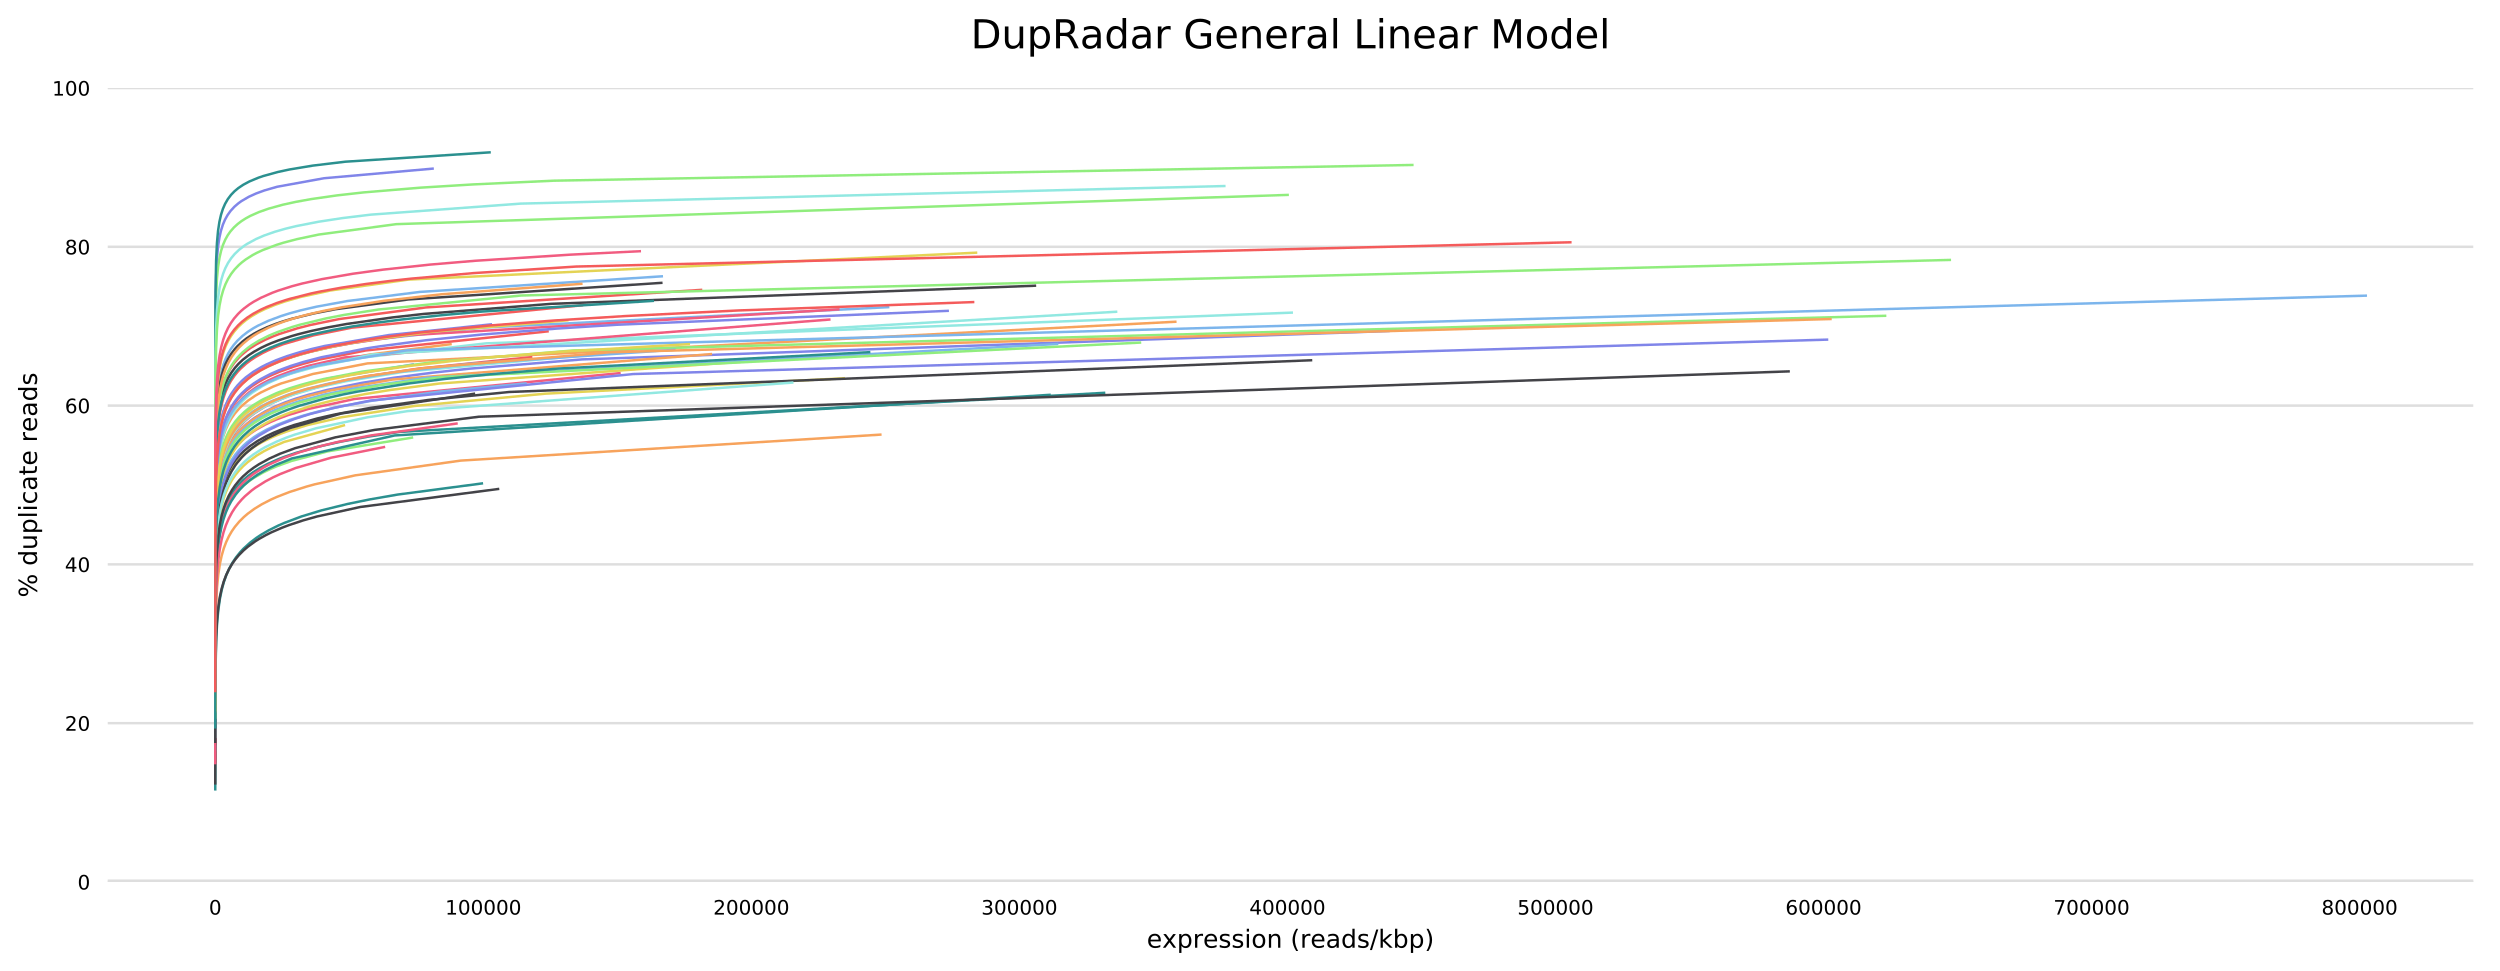 <?xml version="1.0" encoding="utf-8" standalone="no"?>
<!DOCTYPE svg PUBLIC "-//W3C//DTD SVG 1.1//EN"
  "http://www.w3.org/Graphics/SVG/1.1/DTD/svg11.dtd">
<!-- Created with matplotlib (https://matplotlib.org/) -->
<svg height="388.845pt" version="1.1" viewBox="0 0 1001.258 388.845" width="1001.258pt" xmlns="http://www.w3.org/2000/svg" xmlns:xlink="http://www.w3.org/1999/xlink">
 <defs>
  <style type="text/css">
*{stroke-linecap:butt;stroke-linejoin:round;}
  </style>
 </defs>
 <g id="figure_1">
  <g id="patch_1">
   <path d="M 0 388.845 
L 1001.258 388.845 
L 1001.258 0 
L 0 0 
z
" style="fill:#ffffff;"/>
  </g>
  <g id="axes_1">
   <g id="patch_2">
    <path d="M 43.148 353.224 
L 990.558 353.224 
L 990.558 35.256 
L 43.148 35.256 
z
" style="fill:#ffffff;"/>
   </g>
   <g id="matplotlib.axis_1">
    <g id="xtick_1">
     <g id="text_1">
      <!-- 0 -->
      <defs>
       <path d="M 31.781 66.406 
Q 24.172 66.406 20.328 58.906 
Q 16.5 51.422 16.5 36.375 
Q 16.5 21.391 20.328 13.891 
Q 24.172 6.391 31.781 6.391 
Q 39.453 6.391 43.281 13.891 
Q 47.125 21.391 47.125 36.375 
Q 47.125 51.422 43.281 58.906 
Q 39.453 66.406 31.781 66.406 
z
M 31.781 74.219 
Q 44.047 74.219 50.516 64.516 
Q 56.984 54.828 56.984 36.375 
Q 56.984 17.969 50.516 8.266 
Q 44.047 -1.422 31.781 -1.422 
Q 19.531 -1.422 13.062 8.266 
Q 6.594 17.969 6.594 36.375 
Q 6.594 54.828 13.062 64.516 
Q 19.531 74.219 31.781 74.219 
z
" id="DejaVuSans-48"/>
      </defs>
      <g transform="translate(83.667 366.303)scale(0.08 -0.08)">
       <use xlink:href="#DejaVuSans-48"/>
      </g>
     </g>
    </g>
    <g id="xtick_2">
     <g id="text_2">
      <!-- 100000 -->
      <defs>
       <path d="M 12.406 8.297 
L 28.516 8.297 
L 28.516 63.922 
L 10.984 60.406 
L 10.984 69.391 
L 28.422 72.906 
L 38.281 72.906 
L 38.281 8.297 
L 54.391 8.297 
L 54.391 0 
L 12.406 0 
z
" id="DejaVuSans-49"/>
      </defs>
      <g transform="translate(178.295 366.303)scale(0.08 -0.08)">
       <use xlink:href="#DejaVuSans-49"/>
       <use x="63.623" xlink:href="#DejaVuSans-48"/>
       <use x="127.246" xlink:href="#DejaVuSans-48"/>
       <use x="190.869" xlink:href="#DejaVuSans-48"/>
       <use x="254.492" xlink:href="#DejaVuSans-48"/>
       <use x="318.115" xlink:href="#DejaVuSans-48"/>
      </g>
     </g>
    </g>
    <g id="xtick_3">
     <g id="text_3">
      <!-- 200000 -->
      <defs>
       <path d="M 19.188 8.297 
L 53.609 8.297 
L 53.609 0 
L 7.328 0 
L 7.328 8.297 
Q 12.938 14.109 22.625 23.891 
Q 32.328 33.688 34.812 36.531 
Q 39.547 41.844 41.422 45.531 
Q 43.312 49.219 43.312 52.781 
Q 43.312 58.594 39.234 62.25 
Q 35.156 65.922 28.609 65.922 
Q 23.969 65.922 18.812 64.312 
Q 13.672 62.703 7.812 59.422 
L 7.812 69.391 
Q 13.766 71.781 18.938 73 
Q 24.125 74.219 28.422 74.219 
Q 39.75 74.219 46.484 68.547 
Q 53.219 62.891 53.219 53.422 
Q 53.219 48.922 51.531 44.891 
Q 49.859 40.875 45.406 35.406 
Q 44.188 33.984 37.641 27.219 
Q 31.109 20.453 19.188 8.297 
z
" id="DejaVuSans-50"/>
      </defs>
      <g transform="translate(285.648 366.303)scale(0.08 -0.08)">
       <use xlink:href="#DejaVuSans-50"/>
       <use x="63.623" xlink:href="#DejaVuSans-48"/>
       <use x="127.246" xlink:href="#DejaVuSans-48"/>
       <use x="190.869" xlink:href="#DejaVuSans-48"/>
       <use x="254.492" xlink:href="#DejaVuSans-48"/>
       <use x="318.115" xlink:href="#DejaVuSans-48"/>
      </g>
     </g>
    </g>
    <g id="xtick_4">
     <g id="text_4">
      <!-- 300000 -->
      <defs>
       <path d="M 40.578 39.312 
Q 47.656 37.797 51.625 33 
Q 55.609 28.219 55.609 21.188 
Q 55.609 10.406 48.188 4.484 
Q 40.766 -1.422 27.094 -1.422 
Q 22.516 -1.422 17.656 -0.516 
Q 12.797 0.391 7.625 2.203 
L 7.625 11.719 
Q 11.719 9.328 16.594 8.109 
Q 21.484 6.891 26.812 6.891 
Q 36.078 6.891 40.938 10.547 
Q 45.797 14.203 45.797 21.188 
Q 45.797 27.641 41.281 31.266 
Q 36.766 34.906 28.719 34.906 
L 20.219 34.906 
L 20.219 43.016 
L 29.109 43.016 
Q 36.375 43.016 40.234 45.922 
Q 44.094 48.828 44.094 54.297 
Q 44.094 59.906 40.109 62.906 
Q 36.141 65.922 28.719 65.922 
Q 24.656 65.922 20.016 65.031 
Q 15.375 64.156 9.812 62.312 
L 9.812 71.094 
Q 15.438 72.656 20.344 73.438 
Q 25.25 74.219 29.594 74.219 
Q 40.828 74.219 47.359 69.109 
Q 53.906 64.016 53.906 55.328 
Q 53.906 49.266 50.438 45.094 
Q 46.969 40.922 40.578 39.312 
z
" id="DejaVuSans-51"/>
      </defs>
      <g transform="translate(393 366.303)scale(0.08 -0.08)">
       <use xlink:href="#DejaVuSans-51"/>
       <use x="63.623" xlink:href="#DejaVuSans-48"/>
       <use x="127.246" xlink:href="#DejaVuSans-48"/>
       <use x="190.869" xlink:href="#DejaVuSans-48"/>
       <use x="254.492" xlink:href="#DejaVuSans-48"/>
       <use x="318.115" xlink:href="#DejaVuSans-48"/>
      </g>
     </g>
    </g>
    <g id="xtick_5">
     <g id="text_5">
      <!-- 400000 -->
      <defs>
       <path d="M 37.797 64.312 
L 12.891 25.391 
L 37.797 25.391 
z
M 35.203 72.906 
L 47.609 72.906 
L 47.609 25.391 
L 58.016 25.391 
L 58.016 17.188 
L 47.609 17.188 
L 47.609 0 
L 37.797 0 
L 37.797 17.188 
L 4.891 17.188 
L 4.891 26.703 
z
" id="DejaVuSans-52"/>
      </defs>
      <g transform="translate(500.353 366.303)scale(0.08 -0.08)">
       <use xlink:href="#DejaVuSans-52"/>
       <use x="63.623" xlink:href="#DejaVuSans-48"/>
       <use x="127.246" xlink:href="#DejaVuSans-48"/>
       <use x="190.869" xlink:href="#DejaVuSans-48"/>
       <use x="254.492" xlink:href="#DejaVuSans-48"/>
       <use x="318.115" xlink:href="#DejaVuSans-48"/>
      </g>
     </g>
    </g>
    <g id="xtick_6">
     <g id="text_6">
      <!-- 500000 -->
      <defs>
       <path d="M 10.797 72.906 
L 49.516 72.906 
L 49.516 64.594 
L 19.828 64.594 
L 19.828 46.734 
Q 21.969 47.469 24.109 47.828 
Q 26.266 48.188 28.422 48.188 
Q 40.625 48.188 47.75 41.5 
Q 54.891 34.812 54.891 23.391 
Q 54.891 11.625 47.562 5.094 
Q 40.234 -1.422 26.906 -1.422 
Q 22.312 -1.422 17.547 -0.641 
Q 12.797 0.141 7.719 1.703 
L 7.719 11.625 
Q 12.109 9.234 16.797 8.062 
Q 21.484 6.891 26.703 6.891 
Q 35.156 6.891 40.078 11.328 
Q 45.016 15.766 45.016 23.391 
Q 45.016 31 40.078 35.438 
Q 35.156 39.891 26.703 39.891 
Q 22.75 39.891 18.812 39.016 
Q 14.891 38.141 10.797 36.281 
z
" id="DejaVuSans-53"/>
      </defs>
      <g transform="translate(607.706 366.303)scale(0.08 -0.08)">
       <use xlink:href="#DejaVuSans-53"/>
       <use x="63.623" xlink:href="#DejaVuSans-48"/>
       <use x="127.246" xlink:href="#DejaVuSans-48"/>
       <use x="190.869" xlink:href="#DejaVuSans-48"/>
       <use x="254.492" xlink:href="#DejaVuSans-48"/>
       <use x="318.115" xlink:href="#DejaVuSans-48"/>
      </g>
     </g>
    </g>
    <g id="xtick_7">
     <g id="text_7">
      <!-- 600000 -->
      <defs>
       <path d="M 33.016 40.375 
Q 26.375 40.375 22.484 35.828 
Q 18.609 31.297 18.609 23.391 
Q 18.609 15.531 22.484 10.953 
Q 26.375 6.391 33.016 6.391 
Q 39.656 6.391 43.531 10.953 
Q 47.406 15.531 47.406 23.391 
Q 47.406 31.297 43.531 35.828 
Q 39.656 40.375 33.016 40.375 
z
M 52.594 71.297 
L 52.594 62.312 
Q 48.875 64.062 45.094 64.984 
Q 41.312 65.922 37.594 65.922 
Q 27.828 65.922 22.672 59.328 
Q 17.531 52.734 16.797 39.406 
Q 19.672 43.656 24.016 45.922 
Q 28.375 48.188 33.594 48.188 
Q 44.578 48.188 50.953 41.516 
Q 57.328 34.859 57.328 23.391 
Q 57.328 12.156 50.688 5.359 
Q 44.047 -1.422 33.016 -1.422 
Q 20.359 -1.422 13.672 8.266 
Q 6.984 17.969 6.984 36.375 
Q 6.984 53.656 15.188 63.938 
Q 23.391 74.219 37.203 74.219 
Q 40.922 74.219 44.703 73.484 
Q 48.484 72.75 52.594 71.297 
z
" id="DejaVuSans-54"/>
      </defs>
      <g transform="translate(715.059 366.303)scale(0.08 -0.08)">
       <use xlink:href="#DejaVuSans-54"/>
       <use x="63.623" xlink:href="#DejaVuSans-48"/>
       <use x="127.246" xlink:href="#DejaVuSans-48"/>
       <use x="190.869" xlink:href="#DejaVuSans-48"/>
       <use x="254.492" xlink:href="#DejaVuSans-48"/>
       <use x="318.115" xlink:href="#DejaVuSans-48"/>
      </g>
     </g>
    </g>
    <g id="xtick_8">
     <g id="text_8">
      <!-- 700000 -->
      <defs>
       <path d="M 8.203 72.906 
L 55.078 72.906 
L 55.078 68.703 
L 28.609 0 
L 18.312 0 
L 43.219 64.594 
L 8.203 64.594 
z
" id="DejaVuSans-55"/>
      </defs>
      <g transform="translate(822.412 366.303)scale(0.08 -0.08)">
       <use xlink:href="#DejaVuSans-55"/>
       <use x="63.623" xlink:href="#DejaVuSans-48"/>
       <use x="127.246" xlink:href="#DejaVuSans-48"/>
       <use x="190.869" xlink:href="#DejaVuSans-48"/>
       <use x="254.492" xlink:href="#DejaVuSans-48"/>
       <use x="318.115" xlink:href="#DejaVuSans-48"/>
      </g>
     </g>
    </g>
    <g id="xtick_9">
     <g id="text_9">
      <!-- 800000 -->
      <defs>
       <path d="M 31.781 34.625 
Q 24.75 34.625 20.719 30.859 
Q 16.703 27.094 16.703 20.516 
Q 16.703 13.922 20.719 10.156 
Q 24.75 6.391 31.781 6.391 
Q 38.812 6.391 42.859 10.172 
Q 46.922 13.969 46.922 20.516 
Q 46.922 27.094 42.891 30.859 
Q 38.875 34.625 31.781 34.625 
z
M 21.922 38.812 
Q 15.578 40.375 12.031 44.719 
Q 8.5 49.078 8.5 55.328 
Q 8.5 64.062 14.719 69.141 
Q 20.953 74.219 31.781 74.219 
Q 42.672 74.219 48.875 69.141 
Q 55.078 64.062 55.078 55.328 
Q 55.078 49.078 51.531 44.719 
Q 48 40.375 41.703 38.812 
Q 48.828 37.156 52.797 32.312 
Q 56.781 27.484 56.781 20.516 
Q 56.781 9.906 50.312 4.234 
Q 43.844 -1.422 31.781 -1.422 
Q 19.734 -1.422 13.25 4.234 
Q 6.781 9.906 6.781 20.516 
Q 6.781 27.484 10.781 32.312 
Q 14.797 37.156 21.922 38.812 
z
M 18.312 54.391 
Q 18.312 48.734 21.844 45.562 
Q 25.391 42.391 31.781 42.391 
Q 38.141 42.391 41.719 45.562 
Q 45.312 48.734 45.312 54.391 
Q 45.312 60.062 41.719 63.234 
Q 38.141 66.406 31.781 66.406 
Q 25.391 66.406 21.844 63.234 
Q 18.312 60.062 18.312 54.391 
z
" id="DejaVuSans-56"/>
      </defs>
      <g transform="translate(929.764 366.303)scale(0.08 -0.08)">
       <use xlink:href="#DejaVuSans-56"/>
       <use x="63.623" xlink:href="#DejaVuSans-48"/>
       <use x="127.246" xlink:href="#DejaVuSans-48"/>
       <use x="190.869" xlink:href="#DejaVuSans-48"/>
       <use x="254.492" xlink:href="#DejaVuSans-48"/>
       <use x="318.115" xlink:href="#DejaVuSans-48"/>
      </g>
     </g>
    </g>
    <g id="text_10">
     <!-- expression (reads/kbp) -->
     <defs>
      <path d="M 56.203 29.594 
L 56.203 25.203 
L 14.891 25.203 
Q 15.484 15.922 20.484 11.062 
Q 25.484 6.203 34.422 6.203 
Q 39.594 6.203 44.453 7.469 
Q 49.312 8.734 54.109 11.281 
L 54.109 2.781 
Q 49.266 0.734 44.188 -0.344 
Q 39.109 -1.422 33.891 -1.422 
Q 20.797 -1.422 13.156 6.188 
Q 5.516 13.812 5.516 26.812 
Q 5.516 40.234 12.766 48.109 
Q 20.016 56 32.328 56 
Q 43.359 56 49.781 48.891 
Q 56.203 41.797 56.203 29.594 
z
M 47.219 32.234 
Q 47.125 39.594 43.094 43.984 
Q 39.062 48.391 32.422 48.391 
Q 24.906 48.391 20.391 44.141 
Q 15.875 39.891 15.188 32.172 
z
" id="DejaVuSans-101"/>
      <path d="M 54.891 54.688 
L 35.109 28.078 
L 55.906 0 
L 45.312 0 
L 29.391 21.484 
L 13.484 0 
L 2.875 0 
L 24.125 28.609 
L 4.688 54.688 
L 15.281 54.688 
L 29.781 35.203 
L 44.281 54.688 
z
" id="DejaVuSans-120"/>
      <path d="M 18.109 8.203 
L 18.109 -20.797 
L 9.078 -20.797 
L 9.078 54.688 
L 18.109 54.688 
L 18.109 46.391 
Q 20.953 51.266 25.266 53.625 
Q 29.594 56 35.594 56 
Q 45.562 56 51.781 48.094 
Q 58.016 40.188 58.016 27.297 
Q 58.016 14.406 51.781 6.484 
Q 45.562 -1.422 35.594 -1.422 
Q 29.594 -1.422 25.266 0.953 
Q 20.953 3.328 18.109 8.203 
z
M 48.688 27.297 
Q 48.688 37.203 44.609 42.844 
Q 40.531 48.484 33.406 48.484 
Q 26.266 48.484 22.188 42.844 
Q 18.109 37.203 18.109 27.297 
Q 18.109 17.391 22.188 11.75 
Q 26.266 6.109 33.406 6.109 
Q 40.531 6.109 44.609 11.75 
Q 48.688 17.391 48.688 27.297 
z
" id="DejaVuSans-112"/>
      <path d="M 41.109 46.297 
Q 39.594 47.172 37.812 47.578 
Q 36.031 48 33.891 48 
Q 26.266 48 22.188 43.047 
Q 18.109 38.094 18.109 28.812 
L 18.109 0 
L 9.078 0 
L 9.078 54.688 
L 18.109 54.688 
L 18.109 46.188 
Q 20.953 51.172 25.484 53.578 
Q 30.031 56 36.531 56 
Q 37.453 56 38.578 55.875 
Q 39.703 55.766 41.062 55.516 
z
" id="DejaVuSans-114"/>
      <path d="M 44.281 53.078 
L 44.281 44.578 
Q 40.484 46.531 36.375 47.5 
Q 32.281 48.484 27.875 48.484 
Q 21.188 48.484 17.844 46.438 
Q 14.5 44.391 14.5 40.281 
Q 14.5 37.156 16.891 35.375 
Q 19.281 33.594 26.516 31.984 
L 29.594 31.297 
Q 39.156 29.25 43.188 25.516 
Q 47.219 21.781 47.219 15.094 
Q 47.219 7.469 41.188 3.016 
Q 35.156 -1.422 24.609 -1.422 
Q 20.219 -1.422 15.453 -0.562 
Q 10.688 0.297 5.422 2 
L 5.422 11.281 
Q 10.406 8.688 15.234 7.391 
Q 20.062 6.109 24.812 6.109 
Q 31.156 6.109 34.562 8.281 
Q 37.984 10.453 37.984 14.406 
Q 37.984 18.062 35.516 20.016 
Q 33.062 21.969 24.703 23.781 
L 21.578 24.516 
Q 13.234 26.266 9.516 29.906 
Q 5.812 33.547 5.812 39.891 
Q 5.812 47.609 11.281 51.797 
Q 16.75 56 26.812 56 
Q 31.781 56 36.172 55.266 
Q 40.578 54.547 44.281 53.078 
z
" id="DejaVuSans-115"/>
      <path d="M 9.422 54.688 
L 18.406 54.688 
L 18.406 0 
L 9.422 0 
z
M 9.422 75.984 
L 18.406 75.984 
L 18.406 64.594 
L 9.422 64.594 
z
" id="DejaVuSans-105"/>
      <path d="M 30.609 48.391 
Q 23.391 48.391 19.188 42.75 
Q 14.984 37.109 14.984 27.297 
Q 14.984 17.484 19.156 11.844 
Q 23.344 6.203 30.609 6.203 
Q 37.797 6.203 41.984 11.859 
Q 46.188 17.531 46.188 27.297 
Q 46.188 37.016 41.984 42.703 
Q 37.797 48.391 30.609 48.391 
z
M 30.609 56 
Q 42.328 56 49.016 48.375 
Q 55.719 40.766 55.719 27.297 
Q 55.719 13.875 49.016 6.219 
Q 42.328 -1.422 30.609 -1.422 
Q 18.844 -1.422 12.172 6.219 
Q 5.516 13.875 5.516 27.297 
Q 5.516 40.766 12.172 48.375 
Q 18.844 56 30.609 56 
z
" id="DejaVuSans-111"/>
      <path d="M 54.891 33.016 
L 54.891 0 
L 45.906 0 
L 45.906 32.719 
Q 45.906 40.484 42.875 44.328 
Q 39.844 48.188 33.797 48.188 
Q 26.516 48.188 22.312 43.547 
Q 18.109 38.922 18.109 30.906 
L 18.109 0 
L 9.078 0 
L 9.078 54.688 
L 18.109 54.688 
L 18.109 46.188 
Q 21.344 51.125 25.703 53.562 
Q 30.078 56 35.797 56 
Q 45.219 56 50.047 50.172 
Q 54.891 44.344 54.891 33.016 
z
" id="DejaVuSans-110"/>
      <path id="DejaVuSans-32"/>
      <path d="M 31 75.875 
Q 24.469 64.656 21.281 53.656 
Q 18.109 42.672 18.109 31.391 
Q 18.109 20.125 21.312 9.062 
Q 24.516 -2 31 -13.188 
L 23.188 -13.188 
Q 15.875 -1.703 12.234 9.375 
Q 8.594 20.453 8.594 31.391 
Q 8.594 42.281 12.203 53.312 
Q 15.828 64.359 23.188 75.875 
z
" id="DejaVuSans-40"/>
      <path d="M 34.281 27.484 
Q 23.391 27.484 19.188 25 
Q 14.984 22.516 14.984 16.5 
Q 14.984 11.719 18.141 8.906 
Q 21.297 6.109 26.703 6.109 
Q 34.188 6.109 38.703 11.406 
Q 43.219 16.703 43.219 25.484 
L 43.219 27.484 
z
M 52.203 31.203 
L 52.203 0 
L 43.219 0 
L 43.219 8.297 
Q 40.141 3.328 35.547 0.953 
Q 30.953 -1.422 24.312 -1.422 
Q 15.922 -1.422 10.953 3.297 
Q 6 8.016 6 15.922 
Q 6 25.141 12.172 29.828 
Q 18.359 34.516 30.609 34.516 
L 43.219 34.516 
L 43.219 35.406 
Q 43.219 41.609 39.141 45 
Q 35.062 48.391 27.688 48.391 
Q 23 48.391 18.547 47.266 
Q 14.109 46.141 10.016 43.891 
L 10.016 52.203 
Q 14.938 54.109 19.578 55.047 
Q 24.219 56 28.609 56 
Q 40.484 56 46.344 49.844 
Q 52.203 43.703 52.203 31.203 
z
" id="DejaVuSans-97"/>
      <path d="M 45.406 46.391 
L 45.406 75.984 
L 54.391 75.984 
L 54.391 0 
L 45.406 0 
L 45.406 8.203 
Q 42.578 3.328 38.25 0.953 
Q 33.938 -1.422 27.875 -1.422 
Q 17.969 -1.422 11.734 6.484 
Q 5.516 14.406 5.516 27.297 
Q 5.516 40.188 11.734 48.094 
Q 17.969 56 27.875 56 
Q 33.938 56 38.25 53.625 
Q 42.578 51.266 45.406 46.391 
z
M 14.797 27.297 
Q 14.797 17.391 18.875 11.75 
Q 22.953 6.109 30.078 6.109 
Q 37.203 6.109 41.297 11.75 
Q 45.406 17.391 45.406 27.297 
Q 45.406 37.203 41.297 42.844 
Q 37.203 48.484 30.078 48.484 
Q 22.953 48.484 18.875 42.844 
Q 14.797 37.203 14.797 27.297 
z
" id="DejaVuSans-100"/>
      <path d="M 25.391 72.906 
L 33.688 72.906 
L 8.297 -9.281 
L 0 -9.281 
z
" id="DejaVuSans-47"/>
      <path d="M 9.078 75.984 
L 18.109 75.984 
L 18.109 31.109 
L 44.922 54.688 
L 56.391 54.688 
L 27.391 29.109 
L 57.625 0 
L 45.906 0 
L 18.109 26.703 
L 18.109 0 
L 9.078 0 
z
" id="DejaVuSans-107"/>
      <path d="M 48.688 27.297 
Q 48.688 37.203 44.609 42.844 
Q 40.531 48.484 33.406 48.484 
Q 26.266 48.484 22.188 42.844 
Q 18.109 37.203 18.109 27.297 
Q 18.109 17.391 22.188 11.75 
Q 26.266 6.109 33.406 6.109 
Q 40.531 6.109 44.609 11.75 
Q 48.688 17.391 48.688 27.297 
z
M 18.109 46.391 
Q 20.953 51.266 25.266 53.625 
Q 29.594 56 35.594 56 
Q 45.562 56 51.781 48.094 
Q 58.016 40.188 58.016 27.297 
Q 58.016 14.406 51.781 6.484 
Q 45.562 -1.422 35.594 -1.422 
Q 29.594 -1.422 25.266 0.953 
Q 20.953 3.328 18.109 8.203 
L 18.109 0 
L 9.078 0 
L 9.078 75.984 
L 18.109 75.984 
z
" id="DejaVuSans-98"/>
      <path d="M 8.016 75.875 
L 15.828 75.875 
Q 23.141 64.359 26.781 53.312 
Q 30.422 42.281 30.422 31.391 
Q 30.422 20.453 26.781 9.375 
Q 23.141 -1.703 15.828 -13.188 
L 8.016 -13.188 
Q 14.5 -2 17.703 9.062 
Q 20.906 20.125 20.906 31.391 
Q 20.906 42.672 17.703 53.656 
Q 14.5 64.656 8.016 75.875 
z
" id="DejaVuSans-41"/>
     </defs>
     <g transform="translate(459.295 379.565)scale(0.1 -0.1)">
      <use xlink:href="#DejaVuSans-101"/>
      <use x="61.508" xlink:href="#DejaVuSans-120"/>
      <use x="120.688" xlink:href="#DejaVuSans-112"/>
      <use x="184.164" xlink:href="#DejaVuSans-114"/>
      <use x="225.246" xlink:href="#DejaVuSans-101"/>
      <use x="286.77" xlink:href="#DejaVuSans-115"/>
      <use x="338.869" xlink:href="#DejaVuSans-115"/>
      <use x="390.969" xlink:href="#DejaVuSans-105"/>
      <use x="418.752" xlink:href="#DejaVuSans-111"/>
      <use x="479.934" xlink:href="#DejaVuSans-110"/>
      <use x="543.312" xlink:href="#DejaVuSans-32"/>
      <use x="575.1" xlink:href="#DejaVuSans-40"/>
      <use x="614.113" xlink:href="#DejaVuSans-114"/>
      <use x="655.195" xlink:href="#DejaVuSans-101"/>
      <use x="716.719" xlink:href="#DejaVuSans-97"/>
      <use x="777.998" xlink:href="#DejaVuSans-100"/>
      <use x="841.475" xlink:href="#DejaVuSans-115"/>
      <use x="893.574" xlink:href="#DejaVuSans-47"/>
      <use x="927.266" xlink:href="#DejaVuSans-107"/>
      <use x="985.176" xlink:href="#DejaVuSans-98"/>
      <use x="1048.652" xlink:href="#DejaVuSans-112"/>
      <use x="1112.129" xlink:href="#DejaVuSans-41"/>
     </g>
    </g>
   </g>
   <g id="matplotlib.axis_2">
    <g id="ytick_1">
     <g id="line2d_1">
      <path clip-path="url(#pe0cd098297)" d="M 43.148 353.224 
L 990.558 353.224 
" style="fill:none;stroke:#dedede;stroke-linecap:square;"/>
     </g>
     <g id="text_11">
      <!-- 0 -->
      <g transform="translate(31.058 356.263)scale(0.08 -0.08)">
       <use xlink:href="#DejaVuSans-48"/>
      </g>
     </g>
    </g>
    <g id="ytick_2">
     <g id="line2d_2">
      <path clip-path="url(#pe0cd098297)" d="M 43.148 289.63 
L 990.558 289.63 
" style="fill:none;stroke:#dedede;stroke-linecap:square;"/>
     </g>
     <g id="text_12">
      <!-- 20 -->
      <g transform="translate(25.968 292.67)scale(0.08 -0.08)">
       <use xlink:href="#DejaVuSans-50"/>
       <use x="63.623" xlink:href="#DejaVuSans-48"/>
      </g>
     </g>
    </g>
    <g id="ytick_3">
     <g id="line2d_3">
      <path clip-path="url(#pe0cd098297)" d="M 43.148 226.037 
L 990.558 226.037 
" style="fill:none;stroke:#dedede;stroke-linecap:square;"/>
     </g>
     <g id="text_13">
      <!-- 40 -->
      <g transform="translate(25.968 229.076)scale(0.08 -0.08)">
       <use xlink:href="#DejaVuSans-52"/>
       <use x="63.623" xlink:href="#DejaVuSans-48"/>
      </g>
     </g>
    </g>
    <g id="ytick_4">
     <g id="line2d_4">
      <path clip-path="url(#pe0cd098297)" d="M 43.148 162.443 
L 990.558 162.443 
" style="fill:none;stroke:#dedede;stroke-linecap:square;"/>
     </g>
     <g id="text_14">
      <!-- 60 -->
      <g transform="translate(25.968 165.482)scale(0.08 -0.08)">
       <use xlink:href="#DejaVuSans-54"/>
       <use x="63.623" xlink:href="#DejaVuSans-48"/>
      </g>
     </g>
    </g>
    <g id="ytick_5">
     <g id="line2d_5">
      <path clip-path="url(#pe0cd098297)" d="M 43.148 98.85 
L 990.558 98.85 
" style="fill:none;stroke:#dedede;stroke-linecap:square;"/>
     </g>
     <g id="text_15">
      <!-- 80 -->
      <g transform="translate(25.968 101.889)scale(0.08 -0.08)">
       <use xlink:href="#DejaVuSans-56"/>
       <use x="63.623" xlink:href="#DejaVuSans-48"/>
      </g>
     </g>
    </g>
    <g id="ytick_6">
     <g id="line2d_6">
      <path clip-path="url(#pe0cd098297)" d="M 43.148 35.256 
L 990.558 35.256 
" style="fill:none;stroke:#dedede;stroke-linecap:square;"/>
     </g>
     <g id="text_16">
      <!-- 100 -->
      <g transform="translate(20.878 38.295)scale(0.08 -0.08)">
       <use xlink:href="#DejaVuSans-49"/>
       <use x="63.623" xlink:href="#DejaVuSans-48"/>
       <use x="127.246" xlink:href="#DejaVuSans-48"/>
      </g>
     </g>
    </g>
    <g id="text_17">
     <!-- % duplicate reads -->
     <defs>
      <path d="M 72.703 32.078 
Q 68.453 32.078 66.031 28.469 
Q 63.625 24.859 63.625 18.406 
Q 63.625 12.062 66.031 8.422 
Q 68.453 4.781 72.703 4.781 
Q 76.859 4.781 79.266 8.422 
Q 81.688 12.062 81.688 18.406 
Q 81.688 24.812 79.266 28.438 
Q 76.859 32.078 72.703 32.078 
z
M 72.703 38.281 
Q 80.422 38.281 84.953 32.906 
Q 89.5 27.547 89.5 18.406 
Q 89.5 9.281 84.938 3.922 
Q 80.375 -1.422 72.703 -1.422 
Q 64.891 -1.422 60.344 3.922 
Q 55.812 9.281 55.812 18.406 
Q 55.812 27.594 60.375 32.938 
Q 64.938 38.281 72.703 38.281 
z
M 22.312 68.016 
Q 18.109 68.016 15.688 64.375 
Q 13.281 60.75 13.281 54.391 
Q 13.281 47.953 15.672 44.328 
Q 18.062 40.719 22.312 40.719 
Q 26.562 40.719 28.969 44.328 
Q 31.391 47.953 31.391 54.391 
Q 31.391 60.688 28.953 64.344 
Q 26.516 68.016 22.312 68.016 
z
M 66.406 74.219 
L 74.219 74.219 
L 28.609 -1.422 
L 20.797 -1.422 
z
M 22.312 74.219 
Q 30.031 74.219 34.609 68.875 
Q 39.203 63.531 39.203 54.391 
Q 39.203 45.172 34.641 39.844 
Q 30.078 34.516 22.312 34.516 
Q 14.547 34.516 10.031 39.859 
Q 5.516 45.219 5.516 54.391 
Q 5.516 63.484 10.047 68.844 
Q 14.594 74.219 22.312 74.219 
z
" id="DejaVuSans-37"/>
      <path d="M 8.5 21.578 
L 8.5 54.688 
L 17.484 54.688 
L 17.484 21.922 
Q 17.484 14.156 20.5 10.266 
Q 23.531 6.391 29.594 6.391 
Q 36.859 6.391 41.078 11.031 
Q 45.312 15.672 45.312 23.688 
L 45.312 54.688 
L 54.297 54.688 
L 54.297 0 
L 45.312 0 
L 45.312 8.406 
Q 42.047 3.422 37.719 1 
Q 33.406 -1.422 27.688 -1.422 
Q 18.266 -1.422 13.375 4.438 
Q 8.5 10.297 8.5 21.578 
z
M 31.109 56 
z
" id="DejaVuSans-117"/>
      <path d="M 9.422 75.984 
L 18.406 75.984 
L 18.406 0 
L 9.422 0 
z
" id="DejaVuSans-108"/>
      <path d="M 48.781 52.594 
L 48.781 44.188 
Q 44.969 46.297 41.141 47.344 
Q 37.312 48.391 33.406 48.391 
Q 24.656 48.391 19.812 42.844 
Q 14.984 37.312 14.984 27.297 
Q 14.984 17.281 19.812 11.734 
Q 24.656 6.203 33.406 6.203 
Q 37.312 6.203 41.141 7.25 
Q 44.969 8.297 48.781 10.406 
L 48.781 2.094 
Q 45.016 0.344 40.984 -0.531 
Q 36.969 -1.422 32.422 -1.422 
Q 20.062 -1.422 12.781 6.344 
Q 5.516 14.109 5.516 27.297 
Q 5.516 40.672 12.859 48.328 
Q 20.219 56 33.016 56 
Q 37.156 56 41.109 55.141 
Q 45.062 54.297 48.781 52.594 
z
" id="DejaVuSans-99"/>
      <path d="M 18.312 70.219 
L 18.312 54.688 
L 36.812 54.688 
L 36.812 47.703 
L 18.312 47.703 
L 18.312 18.016 
Q 18.312 11.328 20.141 9.422 
Q 21.969 7.516 27.594 7.516 
L 36.812 7.516 
L 36.812 0 
L 27.594 0 
Q 17.188 0 13.234 3.875 
Q 9.281 7.766 9.281 18.016 
L 9.281 47.703 
L 2.688 47.703 
L 2.688 54.688 
L 9.281 54.688 
L 9.281 70.219 
z
" id="DejaVuSans-116"/>
     </defs>
     <g transform="translate(14.798 239.288)rotate(-90)scale(0.1 -0.1)">
      <use xlink:href="#DejaVuSans-37"/>
      <use x="95.02" xlink:href="#DejaVuSans-32"/>
      <use x="126.807" xlink:href="#DejaVuSans-100"/>
      <use x="190.283" xlink:href="#DejaVuSans-117"/>
      <use x="253.662" xlink:href="#DejaVuSans-112"/>
      <use x="317.139" xlink:href="#DejaVuSans-108"/>
      <use x="344.922" xlink:href="#DejaVuSans-105"/>
      <use x="372.705" xlink:href="#DejaVuSans-99"/>
      <use x="427.686" xlink:href="#DejaVuSans-97"/>
      <use x="488.965" xlink:href="#DejaVuSans-116"/>
      <use x="528.174" xlink:href="#DejaVuSans-101"/>
      <use x="589.697" xlink:href="#DejaVuSans-32"/>
      <use x="621.484" xlink:href="#DejaVuSans-114"/>
      <use x="662.566" xlink:href="#DejaVuSans-101"/>
      <use x="724.09" xlink:href="#DejaVuSans-97"/>
      <use x="785.369" xlink:href="#DejaVuSans-100"/>
      <use x="848.846" xlink:href="#DejaVuSans-115"/>
     </g>
    </g>
   </g>
   <g id="line2d_7">
    <path clip-path="url(#pe0cd098297)" d="M 86.212 253.963 
L 86.324 180.748 
L 86.561 168.724 
L 86.913 161.475 
L 87.377 156.286 
L 87.949 152.259 
L 88.608 149.057 
L 89.414 146.206 
L 90.373 143.658 
L 91.414 141.509 
L 92.558 139.614 
L 93.635 138.132 
L 95.09 136.453 
L 97.123 134.537 
L 99.189 132.942 
L 101.436 131.485 
L 103.304 130.437 
L 107.527 128.456 
L 112.673 126.539 
L 116.004 125.498 
L 120.564 124.257 
L 126.773 122.823 
L 139.121 120.559 
L 168.196 116.91 
L 265.041 110.67 
L 265.041 110.67 
" style="fill:none;stroke:#7cb5ec;stroke-linecap:square;"/>
   </g>
   <g id="line2d_8">
    <path clip-path="url(#pe0cd098297)" d="M 86.212 252.75 
L 86.324 181.775 
L 86.562 170.089 
L 86.914 163.055 
L 87.382 157.977 
L 87.962 154.027 
L 88.665 150.75 
L 89.478 148.007 
L 90.378 145.696 
L 91.352 143.721 
L 92.631 141.651 
L 93.988 139.878 
L 95.139 138.613 
L 97.149 136.765 
L 98.925 135.408 
L 101.499 133.757 
L 103.652 132.587 
L 106.978 131.05 
L 110.488 129.686 
L 113.338 128.723 
L 116.913 127.656 
L 125.432 125.567 
L 134.28 123.853 
L 163.495 119.932 
L 264.848 113.288 
L 264.848 113.288 
" style="fill:none;stroke:#434348;stroke-linecap:square;"/>
   </g>
   <g id="line2d_9">
    <path clip-path="url(#pe0cd098297)" d="M 86.212 291.729 
L 86.325 239.048 
L 86.567 228.339 
L 86.929 221.615 
L 87.411 216.624 
L 88.006 212.69 
L 88.709 209.44 
L 89.548 206.582 
L 90.529 204.033 
L 91.685 201.681 
L 92.845 199.774 
L 94.412 197.668 
L 95.732 196.186 
L 97.459 194.528 
L 99.51 192.864 
L 101.508 191.473 
L 105.258 189.295 
L 108.013 187.954 
L 111.207 186.598 
L 116.747 184.614 
L 131.18 180.788 
L 164.99 175.274 
L 164.99 175.274 
" style="fill:none;stroke:#90ed7d;stroke-linecap:square;"/>
   </g>
   <g id="line2d_10">
    <path clip-path="url(#pe0cd098297)" d="M 86.212 274.086 
L 86.325 209.478 
L 86.565 197.615 
L 86.924 190.305 
L 87.399 184.986 
L 87.983 180.836 
L 88.66 177.491 
L 89.417 174.721 
L 90.344 172.12 
L 91.424 169.754 
L 92.692 167.543 
L 94.033 165.643 
L 95.942 163.447 
L 97.256 162.179 
L 99.44 160.379 
L 102.232 158.48 
L 104.475 157.186 
L 109.309 154.881 
L 112.673 153.554 
L 125.36 149.766 
L 147.205 145.543 
L 470.717 128.858 
L 470.717 128.858 
" style="fill:none;stroke:#f7a35c;stroke-linecap:square;"/>
   </g>
   <g id="line2d_11">
    <path clip-path="url(#pe0cd098297)" d="M 86.212 220.179 
L 86.324 122.683 
L 86.553 110.427 
L 86.892 103.475 
L 87.332 98.733 
L 87.865 95.211 
L 88.504 92.376 
L 89.268 89.964 
L 90.116 87.976 
L 91.128 86.157 
L 92.317 84.496 
L 93.896 82.78 
L 95.434 81.454 
L 96.682 80.549 
L 99.648 78.816 
L 102.585 77.482 
L 105.927 76.26 
L 110.991 74.798 
L 129.776 71.379 
L 173.254 67.54 
L 173.254 67.54 
" style="fill:none;stroke:#8085e9;stroke-linecap:square;"/>
   </g>
   <g id="line2d_12">
    <path clip-path="url(#pe0cd098297)" d="M 86.212 283.802 
L 86.324 223.215 
L 86.566 211.583 
L 86.924 204.403 
L 87.395 199.146 
L 87.985 194.957 
L 88.653 191.645 
L 89.521 188.499 
L 90.452 185.933 
L 91.52 183.614 
L 92.663 181.605 
L 94.247 179.349 
L 95.587 177.766 
L 97.965 175.453 
L 100.608 173.385 
L 102.593 172.071 
L 106.153 170.077 
L 108.351 169.02 
L 110.973 167.891 
L 115.297 166.272 
L 123.503 163.785 
L 141.968 159.792 
L 248.091 149.441 
L 248.091 149.441 
" style="fill:none;stroke:#f15c80;stroke-linecap:square;"/>
   </g>
   <g id="line2d_13">
    <path clip-path="url(#pe0cd098297)" d="M 86.212 289.622 
L 86.324 228.858 
L 86.565 217.497 
L 86.927 210.395 
L 87.405 205.193 
L 88 201.059 
L 88.704 197.662 
L 89.55 194.67 
L 90.5 192.108 
L 91.625 189.723 
L 92.963 187.464 
L 93.963 186.052 
L 95.497 184.21 
L 97.381 182.328 
L 99.279 180.731 
L 101.973 178.827 
L 104.844 177.132 
L 108.839 175.169 
L 110.722 174.362 
L 114.758 172.828 
L 123.127 170.249 
L 136.616 167.143 
L 165.982 162.603 
L 218.295 157.678 
L 337.909 151.488 
L 337.909 151.488 
" style="fill:none;stroke:#e4d354;stroke-linecap:square;"/>
   </g>
   <g id="line2d_14">
    <path clip-path="url(#pe0cd098297)" d="M 86.212 293.396 
L 86.324 238.476 
L 86.567 227.324 
L 86.932 220.305 
L 87.412 215.153 
L 88.008 211.06 
L 88.702 207.722 
L 89.566 204.673 
L 90.564 201.999 
L 91.602 199.799 
L 92.895 197.586 
L 94.103 195.876 
L 95.51 194.186 
L 97.161 192.502 
L 99.376 190.605 
L 101.418 189.121 
L 104.046 187.482 
L 107.225 185.796 
L 111.647 183.836 
L 113.879 182.974 
L 118.358 181.437 
L 127.011 179.001 
L 136.244 176.922 
L 147.389 174.879 
L 160.172 172.956 
L 442.177 157.33 
L 442.177 157.33 
" style="fill:none;stroke:#2b908f;stroke-linecap:square;"/>
   </g>
   <g id="line2d_15">
    <path clip-path="url(#pe0cd098297)" d="M 86.212 260.077 
L 86.324 189.195 
L 86.563 176.962 
L 86.917 169.556 
L 87.384 164.233 
L 87.961 160.091 
L 88.655 156.665 
L 89.487 153.695 
L 90.406 151.21 
L 91.45 148.994 
L 92.477 147.225 
L 93.9 145.218 
L 95.739 143.132 
L 96.746 142.163 
L 98.869 140.401 
L 100.307 139.375 
L 102.744 137.865 
L 106.191 136.086 
L 109.525 134.649 
L 112.004 133.714 
L 119.129 131.478 
L 124.404 130.129 
L 135.731 127.798 
L 170.503 123.133 
L 280.769 116.098 
L 280.769 116.098 
" style="fill:none;stroke:#f45b5b;stroke-linecap:square;"/>
   </g>
   <g id="line2d_16">
    <path clip-path="url(#pe0cd098297)" d="M 86.212 273.481 
L 86.324 207.6 
L 86.564 195.538 
L 86.922 188.113 
L 87.39 182.765 
L 87.974 178.54 
L 88.659 175.109 
L 89.424 172.276 
L 90.363 169.624 
L 91.404 167.317 
L 92.626 165.151 
L 94.153 162.973 
L 95.998 160.854 
L 97.802 159.147 
L 99.22 157.987 
L 101.863 156.137 
L 104.225 154.739 
L 107.307 153.175 
L 111.666 151.327 
L 116.509 149.623 
L 126.766 146.797 
L 145.023 143.242 
L 194.676 137.51 
L 517.34 125.207 
L 517.34 125.207 
" style="fill:none;stroke:#91e8e1;stroke-linecap:square;"/>
   </g>
   <g id="line2d_17">
    <path clip-path="url(#pe0cd098297)" d="M 86.212 289.671 
L 86.324 227.357 
L 86.567 215.392 
L 86.929 207.927 
L 87.407 202.47 
L 87.987 198.23 
L 88.71 194.567 
L 89.518 191.56 
L 90.419 188.977 
L 91.57 186.385 
L 92.757 184.245 
L 94.203 182.114 
L 95.669 180.319 
L 97.608 178.335 
L 98.946 177.157 
L 101.705 175.081 
L 103.397 173.986 
L 106.861 172.051 
L 111.035 170.117 
L 116.166 168.152 
L 121.65 166.4 
L 127.65 164.777 
L 136.767 162.721 
L 148.842 160.52 
L 176.85 156.754 
L 210.454 153.575 
L 210.454 153.575 
" style="fill:none;stroke:#7cb5ec;stroke-linecap:square;"/>
   </g>
   <g id="line2d_18">
    <path clip-path="url(#pe0cd098297)" d="M 86.212 289.095 
L 86.324 228.413 
L 86.566 216.796 
L 86.929 209.539 
L 87.406 204.245 
L 87.999 200.037 
L 88.716 196.517 
L 89.536 193.556 
L 90.529 190.826 
L 91.623 188.468 
L 92.939 186.197 
L 94.33 184.24 
L 96.216 182.068 
L 97.733 180.603 
L 100.127 178.646 
L 103.217 176.574 
L 106.7 174.654 
L 109.584 173.3 
L 113.511 171.708 
L 117.664 170.26 
L 127.09 167.59 
L 134.51 165.9 
L 148.324 163.363 
L 171.489 160.189 
L 203.971 156.987 
L 525.063 144.286 
L 525.063 144.286 
" style="fill:none;stroke:#434348;stroke-linecap:square;"/>
   </g>
   <g id="line2d_19">
    <path clip-path="url(#pe0cd098297)" d="M 86.212 217.566 
L 86.324 130.169 
L 86.556 118.336 
L 86.899 111.546 
L 87.347 106.85 
L 87.903 103.273 
L 88.572 100.381 
L 89.334 98.026 
L 90.236 95.946 
L 91.184 94.252 
L 92.231 92.754 
L 93.689 91.089 
L 95.194 89.712 
L 96.702 88.568 
L 98.411 87.473 
L 100.261 86.466 
L 103.656 84.952 
L 107.62 83.553 
L 113.289 81.989 
L 118.547 80.835 
L 124.647 79.735 
L 135.011 78.251 
L 145.698 77.052 
L 168.302 75.163 
L 189.477 73.862 
L 221.731 72.368 
L 565.642 66.069 
L 565.642 66.069 
" style="fill:none;stroke:#90ed7d;stroke-linecap:square;"/>
   </g>
   <g id="line2d_20">
    <path clip-path="url(#pe0cd098297)" d="M 86.212 276.915 
L 86.325 210.017 
L 86.564 197.385 
L 86.922 189.599 
L 87.393 183.958 
L 87.971 179.558 
L 88.671 175.876 
L 89.495 172.716 
L 90.41 170.042 
L 91.457 167.631 
L 92.701 165.339 
L 93.981 163.41 
L 95.625 161.362 
L 97.445 159.488 
L 99.422 157.777 
L 101.389 156.32 
L 102.97 155.283 
L 105.16 154.003 
L 108.776 152.193 
L 112.346 150.679 
L 117.191 148.938 
L 121.486 147.616 
L 127.92 145.921 
L 148.296 141.944 
L 180.431 137.852 
L 180.431 137.852 
" style="fill:none;stroke:#f7a35c;stroke-linecap:square;"/>
   </g>
   <g id="line2d_21">
    <path clip-path="url(#pe0cd098297)" d="M 86.212 284.896 
L 86.324 215.93 
L 86.565 203.521 
L 86.925 195.854 
L 87.401 190.264 
L 87.996 185.843 
L 88.713 182.168 
L 89.564 178.993 
L 90.553 176.2 
L 91.649 173.778 
L 92.911 171.541 
L 94.648 169.081 
L 96.18 167.307 
L 98.061 165.477 
L 100.343 163.621 
L 102.348 162.228 
L 104.437 160.955 
L 108.775 158.733 
L 111.801 157.429 
L 117.808 155.258 
L 131.901 151.496 
L 165.312 145.995 
L 165.312 145.995 
" style="fill:none;stroke:#8085e9;stroke-linecap:square;"/>
   </g>
   <g id="line2d_22">
    <path clip-path="url(#pe0cd098297)" d="M 86.212 280.399 
L 86.324 210.532 
L 86.564 197.671 
L 86.922 189.762 
L 87.394 184.007 
L 87.98 179.489 
L 88.674 175.788 
L 89.48 172.642 
L 90.368 169.983 
L 91.403 167.535 
L 92.535 165.374 
L 93.871 163.285 
L 95.462 161.239 
L 97.473 159.119 
L 99.781 157.122 
L 102.289 155.315 
L 104.802 153.777 
L 107.63 152.284 
L 111.225 150.658 
L 116.587 148.637 
L 123.369 146.557 
L 138.168 143.135 
L 332.133 127.987 
L 332.133 127.987 
" style="fill:none;stroke:#f15c80;stroke-linecap:square;"/>
   </g>
   <g id="line2d_23">
    <path clip-path="url(#pe0cd098297)" d="M 86.212 295.033 
L 86.324 235.509 
L 86.566 223.698 
L 86.927 216.285 
L 87.406 210.827 
L 88.008 206.45 
L 88.673 203.057 
L 89.525 199.847 
L 90.469 197.138 
L 91.487 194.821 
L 92.906 192.244 
L 94.208 190.324 
L 95.629 188.556 
L 97.375 186.72 
L 99.202 185.086 
L 102.756 182.481 
L 105.731 180.704 
L 108.889 179.096 
L 113.82 176.99 
L 137.724 170.359 
L 137.724 170.359 
" style="fill:none;stroke:#e4d354;stroke-linecap:square;"/>
   </g>
   <g id="line2d_24">
    <path clip-path="url(#pe0cd098297)" d="M 86.212 224.997 
L 86.324 117.035 
L 86.553 104.333 
L 86.889 97.257 
L 87.327 92.464 
L 87.868 88.872 
L 88.512 86.029 
L 89.281 83.633 
L 90.153 81.63 
L 91.243 79.744 
L 92.53 78.041 
L 93.893 76.625 
L 95.459 75.317 
L 97.421 73.999 
L 99.908 72.666 
L 103.474 71.176 
L 105.394 70.514 
L 111.348 68.867 
L 115.977 67.871 
L 125.275 66.325 
L 138.314 64.759 
L 196.061 61.027 
L 196.061 61.027 
" style="fill:none;stroke:#2b908f;stroke-linecap:square;"/>
   </g>
   <g id="line2d_25">
    <path clip-path="url(#pe0cd098297)" d="M 86.212 276.049 
L 86.324 207.92 
L 86.564 195.274 
L 86.922 187.477 
L 87.397 181.81 
L 87.978 177.415 
L 88.687 173.714 
L 89.49 170.656 
L 90.358 168.111 
L 91.361 165.774 
L 92.447 163.723 
L 93.515 162.035 
L 95.286 159.729 
L 96.685 158.215 
L 98.651 156.407 
L 101.079 154.545 
L 103.495 152.981 
L 106.609 151.27 
L 108.995 150.133 
L 111.907 148.903 
L 117.481 146.908 
L 121.631 145.65 
L 128.003 143.99 
L 146.387 140.375 
L 219.287 132.724 
L 219.287 132.724 
" style="fill:none;stroke:#f45b5b;stroke-linecap:square;"/>
   </g>
   <g id="line2d_26">
    <path clip-path="url(#pe0cd098297)" d="M 86.212 230.576 
L 86.324 143.968 
L 86.557 131.527 
L 86.901 124.298 
L 87.353 119.235 
L 87.908 115.391 
L 88.588 112.21 
L 89.37 109.598 
L 90.224 107.445 
L 91.303 105.351 
L 92.589 103.408 
L 93.981 101.739 
L 95.735 100.05 
L 97.786 98.461 
L 98.918 97.711 
L 102.566 95.717 
L 105.795 94.323 
L 110.014 92.843 
L 114.41 91.58 
L 118.648 90.553 
L 127.627 88.797 
L 137.062 87.356 
L 148.515 85.962 
L 208.53 81.546 
L 490.342 74.509 
L 490.342 74.509 
" style="fill:none;stroke:#91e8e1;stroke-linecap:square;"/>
   </g>
   <g id="line2d_27">
    <path clip-path="url(#pe0cd098297)" d="M 86.212 270.421 
L 86.324 201.637 
L 86.564 189.295 
L 86.919 181.788 
L 87.389 176.331 
L 87.974 172.044 
L 88.674 168.512 
L 89.509 165.451 
L 90.366 163.047 
L 91.485 160.578 
L 92.763 158.348 
L 94.055 156.509 
L 95.518 154.771 
L 97.027 153.253 
L 99.447 151.225 
L 100.562 150.417 
L 103.734 148.432 
L 107.578 146.476 
L 111.391 144.869 
L 116.809 142.976 
L 123.764 141.004 
L 131.74 139.166 
L 138.524 137.851 
L 149.867 136.007 
L 192.98 131.236 
L 355.697 123.026 
L 355.697 123.026 
" style="fill:none;stroke:#7cb5ec;stroke-linecap:square;"/>
   </g>
   <g id="line2d_28">
    <path clip-path="url(#pe0cd098297)" d="M 86.212 260.668 
L 86.324 190.803 
L 86.562 178.818 
L 86.917 171.523 
L 87.386 166.284 
L 87.963 162.206 
L 88.649 158.871 
L 89.456 156.013 
L 90.357 153.583 
L 91.4 151.376 
L 92.684 149.219 
L 94.076 147.334 
L 95.477 145.758 
L 97.279 144.061 
L 99.643 142.227 
L 101.713 140.88 
L 104.621 139.274 
L 106.818 138.228 
L 108.612 137.458 
L 111.486 136.349 
L 116.836 134.598 
L 119.257 133.909 
L 124.16 132.662 
L 131.178 131.145 
L 138.887 129.743 
L 157.144 127.138 
L 169.88 125.712 
L 220.761 121.682 
L 414.488 114.428 
L 414.488 114.428 
" style="fill:none;stroke:#434348;stroke-linecap:square;"/>
   </g>
   <g id="line2d_29">
    <path clip-path="url(#pe0cd098297)" d="M 86.212 263.526 
L 86.324 190.776 
L 86.563 177.938 
L 86.919 170.155 
L 87.381 164.618 
L 87.955 160.285 
L 88.656 156.655 
L 89.449 153.667 
L 90.389 150.984 
L 91.469 148.584 
L 92.756 146.321 
L 93.981 144.563 
L 95.302 142.966 
L 97.098 141.146 
L 99.337 139.275 
L 100.839 138.198 
L 103.702 136.435 
L 107.71 134.42 
L 111.12 132.996 
L 116.797 131.029 
L 120.208 130.025 
L 130.653 127.509 
L 137.814 126.123 
L 151.597 123.952 
L 208.74 118.35 
L 780.905 104.106 
L 780.905 104.106 
" style="fill:none;stroke:#90ed7d;stroke-linecap:square;"/>
   </g>
   <g id="line2d_30">
    <path clip-path="url(#pe0cd098297)" d="M 86.212 304.975 
L 86.324 252.9 
L 86.569 242.1 
L 86.936 235.231 
L 87.424 230.124 
L 88.037 226.007 
L 88.757 222.632 
L 89.603 219.695 
L 90.594 217.059 
L 91.699 214.734 
L 92.844 212.768 
L 94.096 210.969 
L 95.842 208.883 
L 97.641 207.092 
L 99.2 205.754 
L 101.879 203.788 
L 104.843 201.968 
L 108.485 200.092 
L 110.766 199.066 
L 115.933 197.056 
L 122.744 194.883 
L 126.114 193.954 
L 142.344 190.361 
L 184.538 184.469 
L 352.575 174.071 
L 352.575 174.071 
" style="fill:none;stroke:#f7a35c;stroke-linecap:square;"/>
   </g>
   <g id="line2d_31">
    <path clip-path="url(#pe0cd098297)" d="M 86.212 287.101 
L 86.324 222.042 
L 86.565 209.473 
L 86.924 201.689 
L 87.403 195.936 
L 87.998 191.415 
L 88.717 187.638 
L 89.537 184.483 
L 90.486 181.693 
L 91.553 179.221 
L 92.682 177.102 
L 93.789 175.36 
L 95.363 173.285 
L 96.902 171.581 
L 98.886 169.721 
L 101.171 167.917 
L 102.41 167.053 
L 106.231 164.762 
L 110.152 162.837 
L 114.398 161.089 
L 118.354 159.688 
L 123.679 158.061 
L 131 156.176 
L 144.84 153.353 
L 157.621 151.303 
L 173.061 149.284 
L 187.671 147.691 
L 233.2 143.935 
L 556.084 132.572 
L 556.084 132.572 
" style="fill:none;stroke:#8085e9;stroke-linecap:square;"/>
   </g>
   <g id="line2d_32">
    <path clip-path="url(#pe0cd098297)" d="M 86.212 299.796 
L 86.324 242.691 
L 86.568 230.838 
L 86.931 223.383 
L 87.411 217.873 
L 88 213.529 
L 88.717 209.838 
L 89.552 206.677 
L 90.494 203.939 
L 91.423 201.771 
L 92.534 199.633 
L 93.798 197.617 
L 95.451 195.433 
L 97.219 193.495 
L 99.131 191.721 
L 101.57 189.806 
L 105.601 187.228 
L 107.782 186.051 
L 113.716 183.369 
L 120.026 181.094 
L 129.09 178.486 
L 135.33 176.998 
L 148.716 174.365 
L 182.824 169.637 
L 182.824 169.637 
" style="fill:none;stroke:#f15c80;stroke-linecap:square;"/>
   </g>
   <g id="line2d_33">
    <path clip-path="url(#pe0cd098297)" d="M 86.212 290.848 
L 86.324 226.782 
L 86.566 214.31 
L 86.928 206.545 
L 87.401 200.903 
L 87.99 196.423 
L 88.685 192.74 
L 89.525 189.482 
L 90.485 186.646 
L 91.433 184.418 
L 92.536 182.291 
L 93.854 180.193 
L 94.914 178.756 
L 96.83 176.56 
L 98.69 174.785 
L 100.866 173.021 
L 102.92 171.586 
L 106.396 169.525 
L 108.411 168.49 
L 111.414 167.114 
L 116.317 165.193 
L 125.688 162.281 
L 133.256 160.409 
L 146.187 157.832 
L 156.483 156.162 
L 175.921 153.605 
L 298.209 144.786 
L 298.209 144.786 
" style="fill:none;stroke:#e4d354;stroke-linecap:square;"/>
   </g>
   <g id="line2d_34">
    <path clip-path="url(#pe0cd098297)" d="M 86.212 316.124 
L 86.325 267.957 
L 86.571 256.849 
L 86.942 249.685 
L 87.426 244.372 
L 88.039 240.014 
L 88.779 236.331 
L 89.655 233.108 
L 90.611 230.396 
L 91.737 227.85 
L 93.012 225.516 
L 94.519 223.252 
L 96.156 221.207 
L 97.509 219.751 
L 100.183 217.317 
L 102.704 215.408 
L 104.49 214.222 
L 107.674 212.366 
L 111.496 210.466 
L 113.767 209.467 
L 120.741 206.84 
L 128.789 204.395 
L 139.166 201.844 
L 148.097 200.019 
L 159.259 198.075 
L 192.98 193.623 
L 192.98 193.623 
" style="fill:none;stroke:#2b908f;stroke-linecap:square;"/>
   </g>
   <g id="line2d_35">
    <path clip-path="url(#pe0cd098297)" d="M 86.212 289.161 
L 86.324 221.778 
L 86.566 208.795 
L 86.924 200.777 
L 87.394 194.953 
L 87.989 190.255 
L 88.69 186.432 
L 89.528 183.092 
L 90.47 180.232 
L 91.564 177.623 
L 92.651 175.521 
L 94.143 173.16 
L 95.628 171.222 
L 98.051 168.648 
L 99.975 166.962 
L 102.012 165.423 
L 105.763 163.058 
L 108.685 161.519 
L 114.92 158.83 
L 120.244 156.974 
L 131.057 153.987 
L 143.416 151.376 
L 148.899 150.401 
L 167.738 147.621 
L 212.711 143.043 
L 212.711 143.043 
" style="fill:none;stroke:#f45b5b;stroke-linecap:square;"/>
   </g>
   <g id="line2d_36">
    <path clip-path="url(#pe0cd098297)" d="M 86.212 282.887 
L 86.324 212.657 
L 86.565 199.557 
L 86.923 191.506 
L 87.394 185.66 
L 87.986 181.018 
L 88.698 177.17 
L 89.514 173.952 
L 90.438 171.169 
L 91.46 168.736 
L 92.573 166.587 
L 94.191 164.067 
L 95.412 162.492 
L 97.217 160.518 
L 99.758 158.245 
L 101.042 157.259 
L 104.914 154.745 
L 107.468 153.367 
L 112.902 150.933 
L 117.928 149.103 
L 125.414 146.873 
L 149.085 141.975 
L 447 124.858 
L 447 124.858 
" style="fill:none;stroke:#91e8e1;stroke-linecap:square;"/>
   </g>
   <g id="line2d_37">
    <path clip-path="url(#pe0cd098297)" d="M 86.212 277.246 
L 86.324 209.069 
L 86.564 196.681 
L 86.92 189.064 
L 87.395 183.489 
L 87.969 179.207 
L 88.674 175.574 
L 89.489 172.514 
L 90.455 169.761 
L 91.55 167.326 
L 92.9 164.949 
L 94.287 162.972 
L 96.059 160.9 
L 98.014 159.021 
L 99.743 157.608 
L 100.873 156.783 
L 102.835 155.494 
L 106.944 153.241 
L 111.676 151.159 
L 115.251 149.837 
L 120.606 148.144 
L 128.353 146.127 
L 163.099 140.257 
L 947.494 118.413 
L 947.494 118.413 
" style="fill:none;stroke:#7cb5ec;stroke-linecap:square;"/>
   </g>
   <g id="line2d_38">
    <path clip-path="url(#pe0cd098297)" d="M 86.212 313.738 
L 86.324 265.131 
L 86.57 254.757 
L 86.939 248.11 
L 87.423 243.175 
L 88.03 239.175 
L 88.77 235.759 
L 89.617 232.869 
L 90.596 230.296 
L 91.699 227.99 
L 92.998 225.794 
L 94.234 224.057 
L 95.621 222.393 
L 97.405 220.575 
L 99.222 218.994 
L 102.167 216.842 
L 103.796 215.813 
L 106.584 214.253 
L 108.732 213.188 
L 112.883 211.386 
L 115.658 210.33 
L 121.391 208.428 
L 126.971 206.851 
L 144.327 203.041 
L 199.466 195.852 
L 199.466 195.852 
" style="fill:none;stroke:#434348;stroke-linecap:square;"/>
   </g>
   <g id="line2d_39">
    <path clip-path="url(#pe0cd098297)" d="M 86.212 237.893 
L 86.324 152.502 
L 86.559 139.469 
L 86.905 131.838 
L 87.362 126.458 
L 87.921 122.379 
L 88.604 119.013 
L 89.382 116.256 
L 90.3 113.818 
L 91.341 111.687 
L 92.532 109.76 
L 93.961 107.911 
L 95.658 106.146 
L 96.855 105.098 
L 98.419 103.907 
L 101.212 102.144 
L 102.785 101.304 
L 105.185 100.176 
L 110.823 98.047 
L 113.493 97.218 
L 118.852 95.796 
L 127.666 93.939 
L 158.676 89.773 
L 515.698 78.06 
L 515.698 78.06 
" style="fill:none;stroke:#90ed7d;stroke-linecap:square;"/>
   </g>
   <g id="line2d_40">
    <path clip-path="url(#pe0cd098297)" d="M 86.212 285.606 
L 86.324 220.892 
L 86.565 208.626 
L 86.924 201.025 
L 87.397 195.486 
L 87.986 191.101 
L 88.7 187.425 
L 89.529 184.306 
L 90.5 181.526 
L 91.485 179.295 
L 92.637 177.167 
L 93.949 175.172 
L 95.385 173.349 
L 97.36 171.268 
L 99.119 169.71 
L 101.625 167.829 
L 104.976 165.753 
L 108.142 164.114 
L 111.447 162.645 
L 116.26 160.825 
L 120.314 159.512 
L 123.833 158.496 
L 132.272 156.412 
L 157.178 152.009 
L 284.688 141.817 
L 284.688 141.817 
" style="fill:none;stroke:#f7a35c;stroke-linecap:square;"/>
   </g>
   <g id="line2d_41">
    <path clip-path="url(#pe0cd098297)" d="M 86.212 293.275 
L 86.324 231.253 
L 86.567 218.63 
L 86.929 210.735 
L 87.406 204.962 
L 87.997 200.383 
L 88.695 196.621 
L 89.529 193.318 
L 90.472 190.465 
L 91.557 187.881 
L 92.855 185.405 
L 94.187 183.329 
L 95.786 181.255 
L 97.432 179.46 
L 99.485 177.562 
L 101.237 176.165 
L 103.692 174.462 
L 107.307 172.355 
L 112.053 170.089 
L 117.894 167.823 
L 124.01 165.869 
L 133.589 163.382 
L 148.33 160.42 
L 253.602 149.802 
L 731.731 136.024 
L 731.731 136.024 
" style="fill:none;stroke:#8085e9;stroke-linecap:square;"/>
   </g>
   <g id="line2d_42">
    <path clip-path="url(#pe0cd098297)" d="M 86.212 268.864 
L 86.324 200.441 
L 86.563 188.332 
L 86.917 180.97 
L 87.389 175.587 
L 87.971 171.395 
L 88.682 167.884 
L 89.497 164.952 
L 90.367 162.553 
L 91.403 160.292 
L 92.551 158.277 
L 94.008 156.202 
L 95.379 154.587 
L 97.308 152.694 
L 99.064 151.247 
L 101.613 149.474 
L 104.008 148.067 
L 106.61 146.745 
L 110.827 144.937 
L 118.794 142.266 
L 123.288 141.046 
L 131.154 139.242 
L 141.353 137.342 
L 163.013 134.303 
L 335.738 123.913 
L 335.738 123.913 
" style="fill:none;stroke:#f15c80;stroke-linecap:square;"/>
   </g>
   <g id="line2d_43">
    <path clip-path="url(#pe0cd098297)" d="M 86.212 254.174 
L 86.324 177.147 
L 86.561 164.592 
L 86.914 157.046 
L 87.378 151.666 
L 87.952 147.499 
L 88.638 144.09 
L 89.413 141.283 
L 90.334 138.757 
L 91.42 136.448 
L 92.496 134.614 
L 93.804 132.786 
L 95.264 131.103 
L 96.825 129.595 
L 98.586 128.152 
L 100.742 126.657 
L 103.49 125.061 
L 105.997 123.824 
L 110.163 122.097 
L 114.003 120.769 
L 120.228 118.983 
L 132.206 116.363 
L 163.482 111.986 
L 390.909 101.203 
L 390.909 101.203 
" style="fill:none;stroke:#e4d354;stroke-linecap:square;"/>
   </g>
   <g id="line2d_44">
    <path clip-path="url(#pe0cd098297)" d="M 86.212 300.421 
L 86.324 243.315 
L 86.567 231.653 
L 86.93 224.298 
L 87.403 218.926 
L 87.994 214.609 
L 88.685 211.075 
L 89.472 208.08 
L 90.476 205.164 
L 91.498 202.824 
L 92.578 200.795 
L 94.369 198.088 
L 95.937 196.166 
L 97.654 194.387 
L 99.944 192.393 
L 103.026 190.179 
L 106.373 188.196 
L 110.324 186.243 
L 116.937 183.602 
L 158.069 174.399 
L 420.338 158.131 
L 420.338 158.131 
" style="fill:none;stroke:#2b908f;stroke-linecap:square;"/>
   </g>
   <g id="line2d_45">
    <path clip-path="url(#pe0cd098297)" d="M 86.212 267.31 
L 86.324 196.123 
L 86.562 183.535 
L 86.917 175.843 
L 87.387 170.283 
L 87.958 166.02 
L 88.64 162.498 
L 89.461 159.413 
L 90.43 156.671 
L 91.526 154.265 
L 92.509 152.511 
L 93.899 150.462 
L 95.253 148.806 
L 96.277 147.717 
L 98.463 145.735 
L 100.376 144.282 
L 102.298 143.016 
L 105.121 141.417 
L 107.061 140.457 
L 110.333 139.032 
L 113.382 137.876 
L 125.574 134.32 
L 140.766 131.246 
L 233.026 122.264 
L 233.026 122.264 
" style="fill:none;stroke:#f45b5b;stroke-linecap:square;"/>
   </g>
   <g id="line2d_46">
    <path clip-path="url(#pe0cd098297)" d="M 86.212 285.72 
L 86.324 219.595 
L 86.565 207.075 
L 86.924 199.33 
L 87.4 193.653 
L 87.985 189.214 
L 88.695 185.487 
L 89.549 182.224 
L 90.519 179.417 
L 91.607 176.945 
L 92.749 174.843 
L 93.661 173.419 
L 95.441 171.089 
L 96.909 169.489 
L 98.918 167.631 
L 101.278 165.798 
L 102.811 164.759 
L 105.097 163.38 
L 107.69 162.01 
L 111.624 160.226 
L 117.638 157.986 
L 126.749 155.321 
L 138.01 152.777 
L 161.607 148.925 
L 239.917 141.776 
L 239.917 141.776 
" style="fill:none;stroke:#91e8e1;stroke-linecap:square;"/>
   </g>
   <g id="line2d_47">
    <path clip-path="url(#pe0cd098297)" d="M 86.212 287.7 
L 86.324 221.759 
L 86.566 209.545 
L 86.925 201.982 
L 87.402 196.433 
L 87.991 192.071 
L 88.688 188.49 
L 89.517 185.367 
L 90.411 182.78 
L 91.44 180.421 
L 92.672 178.147 
L 93.961 176.197 
L 95.445 174.325 
L 97.177 172.492 
L 98.194 171.55 
L 101.424 169.021 
L 104.451 167.107 
L 107.301 165.582 
L 110.307 164.186 
L 115.299 162.223 
L 120.069 160.647 
L 130.34 157.914 
L 141.796 155.551 
L 171.059 151.269 
L 423.378 137.787 
L 423.378 137.787 
" style="fill:none;stroke:#7cb5ec;stroke-linecap:square;"/>
   </g>
   <g id="line2d_48">
    <path clip-path="url(#pe0cd098297)" d="M 86.212 297.989 
L 86.324 234.426 
L 86.567 221.839 
L 86.927 213.974 
L 87.4 208.228 
L 87.993 203.61 
L 88.694 199.812 
L 89.55 196.418 
L 90.452 193.676 
L 91.526 191.089 
L 92.64 188.909 
L 94.175 186.458 
L 95.016 185.312 
L 96.873 183.126 
L 98.288 181.706 
L 100.636 179.684 
L 103.293 177.764 
L 107.011 175.534 
L 111.395 173.376 
L 116.134 171.437 
L 136.709 165.596 
L 189.807 157.707 
L 189.807 157.707 
" style="fill:none;stroke:#434348;stroke-linecap:square;"/>
   </g>
   <g id="line2d_49">
    <path clip-path="url(#pe0cd098297)" d="M 86.212 280.585 
L 86.324 213.601 
L 86.564 201.595 
L 86.923 194.178 
L 87.399 188.771 
L 87.99 184.511 
L 88.703 180.97 
L 89.516 178.012 
L 90.466 175.375 
L 91.524 173.066 
L 92.825 170.798 
L 94.285 168.741 
L 95.911 166.855 
L 98.04 164.826 
L 99.499 163.642 
L 101.395 162.287 
L 104.488 160.413 
L 105.519 159.859 
L 110.705 157.472 
L 112.11 156.915 
L 115.86 155.568 
L 120.026 154.264 
L 124.366 153.072 
L 129.555 151.818 
L 145.069 148.833 
L 173.659 145.021 
L 229.866 140.33 
L 754.989 126.48 
L 754.989 126.48 
" style="fill:none;stroke:#90ed7d;stroke-linecap:square;"/>
   </g>
   <g id="line2d_50">
    <path clip-path="url(#pe0cd098297)" d="M 86.212 265.213 
L 86.324 187.734 
L 86.562 174.773 
L 86.916 166.931 
L 87.38 161.348 
L 87.957 156.97 
L 88.642 153.402 
L 89.46 150.314 
L 90.406 147.621 
L 91.46 145.285 
L 92.724 143.057 
L 94.091 141.109 
L 95.608 139.324 
L 97.389 137.58 
L 99.402 135.93 
L 101.493 134.476 
L 103.492 133.271 
L 107.412 131.284 
L 111.286 129.67 
L 114.047 128.673 
L 118.601 127.239 
L 122.67 126.128 
L 129.231 124.587 
L 137.02 123.054 
L 153.718 120.475 
L 176.842 117.852 
L 232.816 113.684 
L 232.816 113.684 
" style="fill:none;stroke:#f7a35c;stroke-linecap:square;"/>
   </g>
   <g id="line2d_51">
    <path clip-path="url(#pe0cd098297)" d="M 86.212 271.569 
L 86.324 201.267 
L 86.563 188.811 
L 86.917 181.217 
L 87.384 175.721 
L 87.956 171.459 
L 88.643 167.918 
L 89.454 164.871 
L 90.398 162.183 
L 91.515 159.713 
L 92.674 157.663 
L 94.13 155.569 
L 95.245 154.218 
L 96.902 152.5 
L 98.43 151.145 
L 101.418 148.94 
L 104.817 146.925 
L 106.878 145.881 
L 110.594 144.249 
L 114.924 142.646 
L 120.111 141.029 
L 124.634 139.818 
L 129.966 138.569 
L 155.724 134.185 
L 196.579 129.909 
L 196.579 129.909 
" style="fill:none;stroke:#8085e9;stroke-linecap:square;"/>
   </g>
   <g id="line2d_52">
    <path clip-path="url(#pe0cd098297)" d="M 86.212 305.611 
L 86.324 249.359 
L 86.567 237.534 
L 86.932 229.981 
L 87.418 224.378 
L 88.027 219.88 
L 88.733 216.232 
L 89.528 213.166 
L 90.444 210.431 
L 91.626 207.657 
L 92.937 205.209 
L 94.096 203.41 
L 95.39 201.689 
L 96.836 200.03 
L 98.125 198.73 
L 100.73 196.486 
L 102.226 195.371 
L 106.328 192.781 
L 109.357 191.188 
L 112.331 189.816 
L 118.435 187.433 
L 132.62 183.303 
L 153.769 179.067 
L 153.769 179.067 
" style="fill:none;stroke:#f15c80;stroke-linecap:square;"/>
   </g>
   <g id="line2d_53">
    <path clip-path="url(#pe0cd098297)" d="M 86.212 275.059 
L 86.324 203.942 
L 86.564 191.167 
L 86.92 183.354 
L 87.388 177.719 
L 87.973 173.26 
L 88.663 169.633 
L 89.474 166.524 
L 90.422 163.762 
L 91.498 161.317 
L 92.643 159.222 
L 93.915 157.305 
L 95.3 155.559 
L 96.788 153.966 
L 98.89 152.074 
L 101.332 150.247 
L 104.464 148.309 
L 107.118 146.919 
L 110.229 145.508 
L 113.323 144.283 
L 117.767 142.757 
L 124.425 140.847 
L 135.289 138.377 
L 146.238 136.411 
L 172.382 132.933 
L 227.199 128.305 
L 227.199 128.305 
" style="fill:none;stroke:#e4d354;stroke-linecap:square;"/>
   </g>
   <g id="line2d_54">
    <path clip-path="url(#pe0cd098297)" d="M 86.212 264.682 
L 86.324 194.127 
L 86.563 181.787 
L 86.915 174.337 
L 87.383 168.924 
L 87.966 164.679 
L 88.664 161.186 
L 89.461 158.28 
L 90.302 155.918 
L 91.354 153.591 
L 92.515 151.536 
L 93.713 149.792 
L 95.33 147.848 
L 97.038 146.151 
L 98.763 144.699 
L 100.649 143.333 
L 102.544 142.137 
L 105.423 140.572 
L 108.286 139.242 
L 112.189 137.694 
L 116.188 136.343 
L 120.674 135.036 
L 124.965 133.944 
L 133.164 132.172 
L 141.343 130.703 
L 151.481 129.172 
L 161.008 127.947 
L 177.23 126.2 
L 193.418 124.757 
L 261.432 120.513 
L 261.432 120.513 
" style="fill:none;stroke:#2b908f;stroke-linecap:square;"/>
   </g>
   <g id="line2d_55">
    <path clip-path="url(#pe0cd098297)" d="M 86.212 251.854 
L 86.324 175.44 
L 86.561 163.141 
L 86.913 155.776 
L 87.376 150.52 
L 87.954 146.421 
L 88.637 143.108 
L 89.442 140.274 
L 90.388 137.766 
L 91.392 135.688 
L 92.566 133.74 
L 93.864 131.984 
L 95.438 130.236 
L 96.957 128.825 
L 99.042 127.198 
L 101.449 125.637 
L 104.447 124.024 
L 106.676 122.998 
L 110.901 121.343 
L 114.43 120.177 
L 116.043 119.695 
L 124.571 117.536 
L 128.462 116.716 
L 136.832 115.197 
L 146.708 113.717 
L 156.74 112.458 
L 164.772 111.582 
L 189.646 109.376 
L 230.746 106.755 
L 628.919 97.04 
L 628.919 97.04 
" style="fill:none;stroke:#f45b5b;stroke-linecap:square;"/>
   </g>
   <g id="line2d_56">
    <path clip-path="url(#pe0cd098297)" d="M 86.212 295.133 
L 86.324 234.828 
L 86.567 222.841 
L 86.93 215.325 
L 87.405 209.841 
L 87.999 205.447 
L 88.71 201.8 
L 89.558 198.606 
L 90.411 196.123 
L 91.511 193.578 
L 92.796 191.203 
L 94.145 189.166 
L 95.967 186.909 
L 97.86 184.973 
L 99.529 183.515 
L 101.495 182.016 
L 104.703 179.947 
L 106.374 179.008 
L 110.933 176.802 
L 114.727 175.261 
L 118.104 174.055 
L 126.551 171.532 
L 147.233 167.116 
L 163.275 164.644 
L 317.284 153.231 
L 317.284 153.231 
" style="fill:none;stroke:#91e8e1;stroke-linecap:square;"/>
   </g>
   <g id="line2d_57">
    <path clip-path="url(#pe0cd098297)" d="M 86.212 280.246 
L 86.325 216.528 
L 86.566 204.45 
L 86.923 197.014 
L 87.401 191.542 
L 87.989 187.261 
L 88.702 183.679 
L 89.524 180.657 
L 90.441 178.075 
L 91.526 175.67 
L 92.703 173.571 
L 93.832 171.892 
L 95.363 169.984 
L 97.082 168.196 
L 99.079 166.45 
L 101.513 164.664 
L 104.542 162.811 
L 107.019 161.515 
L 108.717 160.715 
L 115.263 158.125 
L 118.256 157.136 
L 122.887 155.779 
L 131.481 153.674 
L 137.642 152.406 
L 157.779 149.149 
L 188.01 145.72 
L 270.086 140.078 
L 270.086 140.078 
" style="fill:none;stroke:#7cb5ec;stroke-linecap:square;"/>
   </g>
   <g id="line2d_58">
    <path clip-path="url(#pe0cd098297)" d="M 86.212 297.084 
L 86.324 238.931 
L 86.567 227.31 
L 86.932 219.979 
L 87.413 214.589 
L 88.008 210.326 
L 88.738 206.692 
L 89.576 203.631 
L 90.454 201.145 
L 91.591 198.598 
L 92.913 196.239 
L 94.189 194.367 
L 95.788 192.405 
L 97.345 190.787 
L 99.424 188.95 
L 101.615 187.304 
L 103.778 185.896 
L 107.957 183.612 
L 112.202 181.707 
L 118.17 179.503 
L 134.349 175.153 
L 150.04 172.174 
L 191.755 166.903 
L 716.339 148.744 
L 716.339 148.744 
" style="fill:none;stroke:#434348;stroke-linecap:square;"/>
   </g>
   <g id="line2d_59">
    <path clip-path="url(#pe0cd098297)" d="M 86.212 287.377 
L 86.324 222.812 
L 86.566 210.52 
L 86.928 202.863 
L 87.405 197.281 
L 87.971 193.037 
L 88.655 189.447 
L 89.438 186.413 
L 90.34 183.727 
L 91.406 181.231 
L 92.616 178.959 
L 93.667 177.315 
L 94.832 175.747 
L 96.223 174.137 
L 98.304 172.108 
L 99.651 170.977 
L 101.93 169.304 
L 104.994 167.409 
L 108.381 165.652 
L 115.2 162.824 
L 119.881 161.255 
L 132.656 157.906 
L 152.339 154.266 
L 177.041 151.034 
L 456.56 137.211 
L 456.56 137.211 
" style="fill:none;stroke:#90ed7d;stroke-linecap:square;"/>
   </g>
   <g id="line2d_60">
    <path clip-path="url(#pe0cd098297)" d="M 86.212 284.875 
L 86.324 218.641 
L 86.565 206.164 
L 86.923 198.468 
L 87.399 192.821 
L 87.994 188.35 
L 88.678 184.784 
L 89.429 181.87 
L 90.388 179.017 
L 91.423 176.605 
L 92.606 174.384 
L 94.107 172.102 
L 95.352 170.523 
L 97.152 168.591 
L 99.237 166.725 
L 101.866 164.765 
L 105.506 162.548 
L 107.602 161.459 
L 110.182 160.26 
L 117.033 157.629 
L 123.09 155.763 
L 139.634 151.946 
L 147.804 150.493 
L 169.861 147.397 
L 244.53 141.068 
L 733.106 127.777 
L 733.106 127.777 
" style="fill:none;stroke:#f7a35c;stroke-linecap:square;"/>
   </g>
   <g id="line2d_61">
    <path clip-path="url(#pe0cd098297)" d="M 86.212 278.89 
L 86.324 208.083 
L 86.564 195.22 
L 86.922 187.32 
L 87.394 181.592 
L 87.973 177.136 
L 88.674 173.415 
L 89.504 170.209 
L 90.409 167.541 
L 91.428 165.166 
L 92.695 162.804 
L 93.927 160.924 
L 95.497 158.935 
L 96.947 157.383 
L 98.992 155.529 
L 101.708 153.493 
L 104.354 151.838 
L 108.385 149.745 
L 111.58 148.351 
L 116.345 146.579 
L 121.543 144.952 
L 128.72 143.076 
L 146.676 139.546 
L 152.249 138.672 
L 170.582 136.263 
L 192.822 133.99 
L 222.895 131.608 
L 246.85 130.078 
L 379.545 124.497 
L 379.545 124.497 
" style="fill:none;stroke:#8085e9;stroke-linecap:square;"/>
   </g>
   <g id="line2d_62">
    <path clip-path="url(#pe0cd098297)" d="M 86.212 251.962 
L 86.324 172.468 
L 86.56 159.658 
L 86.91 152.009 
L 87.372 146.55 
L 87.949 142.303 
L 88.619 138.922 
L 89.418 136.001 
L 90.283 133.601 
L 91.331 131.33 
L 92.492 129.327 
L 93.736 127.577 
L 95.295 125.775 
L 96.474 124.617 
L 97.713 123.546 
L 99.903 121.921 
L 101.585 120.852 
L 104.522 119.254 
L 109 117.282 
L 111.374 116.398 
L 116.865 114.658 
L 121.131 113.522 
L 128.822 111.809 
L 141.315 109.635 
L 153.333 107.996 
L 172.192 105.974 
L 190.251 104.445 
L 228.319 101.997 
L 256.225 100.618 
L 256.225 100.618 
" style="fill:none;stroke:#f15c80;stroke-linecap:square;"/>
   </g>
   <g id="line2d_63">
    <path clip-path="url(#pe0cd098297)" d="M 86.212 284.304 
L 86.324 216.793 
L 86.565 204.325 
L 86.926 196.611 
L 87.401 190.999 
L 87.986 186.611 
L 88.695 182.929 
L 89.516 179.81 
L 90.434 177.14 
L 91.517 174.665 
L 92.698 172.493 
L 94.063 170.438 
L 95.518 168.615 
L 97.084 166.953 
L 98.613 165.552 
L 101.125 163.596 
L 103.856 161.821 
L 105.548 160.858 
L 107.263 159.966 
L 110.5 158.471 
L 113.493 157.261 
L 117.19 155.943 
L 121.888 154.484 
L 127.704 152.933 
L 139.222 150.434 
L 148.13 148.862 
L 163.791 146.596 
L 180.712 144.631 
L 199.383 142.85 
L 226.724 140.731 
L 275.853 137.83 
L 275.853 137.83 
" style="fill:none;stroke:#e4d354;stroke-linecap:square;"/>
   </g>
   <g id="line2d_64">
    <path clip-path="url(#pe0cd098297)" d="M 86.212 291.287 
L 86.324 226.026 
L 86.566 213.391 
L 86.927 205.521 
L 87.403 199.776 
L 87.997 195.212 
L 88.692 191.502 
L 89.51 188.286 
L 90.472 185.405 
L 91.496 182.983 
L 92.691 180.697 
L 93.972 178.677 
L 95.411 176.779 
L 97.301 174.698 
L 99.963 172.311 
L 102.192 170.65 
L 104.529 169.146 
L 106.155 168.211 
L 109.268 166.621 
L 112.597 165.147 
L 115.46 164.025 
L 119.943 162.477 
L 129.924 159.679 
L 137.375 157.991 
L 143.212 156.837 
L 163.87 153.557 
L 178.345 151.76 
L 196.33 149.898 
L 223.607 147.605 
L 348.088 141.045 
L 348.088 141.045 
" style="fill:none;stroke:#2b908f;stroke-linecap:square;"/>
   </g>
   <g id="line2d_65">
    <path clip-path="url(#pe0cd098297)" d="M 86.212 276.741 
L 86.324 204.624 
L 86.564 191.69 
L 86.92 183.765 
L 87.393 178.002 
L 87.979 173.492 
L 88.684 169.767 
L 89.487 166.661 
L 90.359 164.073 
L 91.423 161.582 
L 92.688 159.23 
L 94.009 157.233 
L 95.512 155.348 
L 97.104 153.668 
L 99.306 151.723 
L 101.151 150.339 
L 104.235 148.38 
L 107.257 146.774 
L 111.892 144.727 
L 114.259 143.826 
L 120.269 141.855 
L 127.767 139.853 
L 133.201 138.626 
L 146.591 136.147 
L 154.654 134.919 
L 168.454 133.135 
L 195.99 130.366 
L 222.579 128.317 
L 250.366 126.585 
L 295.926 124.328 
L 389.734 120.986 
L 389.734 120.986 
" style="fill:none;stroke:#f45b5b;stroke-linecap:square;"/>
   </g>
   <g id="line2d_66">
    <path clip-path="url(#pe0cd098297)" d="M 43.148 353.224 
L 990.558 353.224 
" style="fill:none;stroke:#dedede;stroke-linecap:square;stroke-width:2;"/>
   </g>
   <g id="text_18">
    <!-- DupRadar General Linear Model -->
    <defs>
     <path d="M 19.672 64.797 
L 19.672 8.109 
L 31.594 8.109 
Q 46.688 8.109 53.688 14.938 
Q 60.688 21.781 60.688 36.531 
Q 60.688 51.172 53.688 57.984 
Q 46.688 64.797 31.594 64.797 
z
M 9.812 72.906 
L 30.078 72.906 
Q 51.266 72.906 61.172 64.094 
Q 71.094 55.281 71.094 36.531 
Q 71.094 17.672 61.125 8.828 
Q 51.172 0 30.078 0 
L 9.812 0 
z
" id="DejaVuSans-68"/>
     <path d="M 44.391 34.188 
Q 47.562 33.109 50.562 29.594 
Q 53.562 26.078 56.594 19.922 
L 66.609 0 
L 56 0 
L 46.688 18.703 
Q 43.062 26.031 39.672 28.422 
Q 36.281 30.812 30.422 30.812 
L 19.672 30.812 
L 19.672 0 
L 9.812 0 
L 9.812 72.906 
L 32.078 72.906 
Q 44.578 72.906 50.734 67.672 
Q 56.891 62.453 56.891 51.906 
Q 56.891 45.016 53.688 40.469 
Q 50.484 35.938 44.391 34.188 
z
M 19.672 64.797 
L 19.672 38.922 
L 32.078 38.922 
Q 39.203 38.922 42.844 42.219 
Q 46.484 45.516 46.484 51.906 
Q 46.484 58.297 42.844 61.547 
Q 39.203 64.797 32.078 64.797 
z
" id="DejaVuSans-82"/>
     <path d="M 59.516 10.406 
L 59.516 29.984 
L 43.406 29.984 
L 43.406 38.094 
L 69.281 38.094 
L 69.281 6.781 
Q 63.578 2.734 56.688 0.656 
Q 49.812 -1.422 42 -1.422 
Q 24.906 -1.422 15.25 8.562 
Q 5.609 18.562 5.609 36.375 
Q 5.609 54.25 15.25 64.234 
Q 24.906 74.219 42 74.219 
Q 49.125 74.219 55.547 72.453 
Q 61.969 70.703 67.391 67.281 
L 67.391 56.781 
Q 61.922 61.422 55.766 63.766 
Q 49.609 66.109 42.828 66.109 
Q 29.438 66.109 22.719 58.641 
Q 16.016 51.172 16.016 36.375 
Q 16.016 21.625 22.719 14.156 
Q 29.438 6.688 42.828 6.688 
Q 48.047 6.688 52.141 7.594 
Q 56.25 8.5 59.516 10.406 
z
" id="DejaVuSans-71"/>
     <path d="M 9.812 72.906 
L 19.672 72.906 
L 19.672 8.297 
L 55.172 8.297 
L 55.172 0 
L 9.812 0 
z
" id="DejaVuSans-76"/>
     <path d="M 9.812 72.906 
L 24.516 72.906 
L 43.109 23.297 
L 61.812 72.906 
L 76.516 72.906 
L 76.516 0 
L 66.891 0 
L 66.891 64.016 
L 48.094 14.016 
L 38.188 14.016 
L 19.391 64.016 
L 19.391 0 
L 9.812 0 
z
" id="DejaVuSans-77"/>
    </defs>
    <g transform="translate(388.776 19.358)scale(0.16 -0.16)">
     <use xlink:href="#DejaVuSans-68"/>
     <use x="77.002" xlink:href="#DejaVuSans-117"/>
     <use x="140.381" xlink:href="#DejaVuSans-112"/>
     <use x="203.857" xlink:href="#DejaVuSans-82"/>
     <use x="273.309" xlink:href="#DejaVuSans-97"/>
     <use x="334.588" xlink:href="#DejaVuSans-100"/>
     <use x="398.064" xlink:href="#DejaVuSans-97"/>
     <use x="459.344" xlink:href="#DejaVuSans-114"/>
     <use x="500.457" xlink:href="#DejaVuSans-32"/>
     <use x="532.244" xlink:href="#DejaVuSans-71"/>
     <use x="609.734" xlink:href="#DejaVuSans-101"/>
     <use x="671.258" xlink:href="#DejaVuSans-110"/>
     <use x="734.637" xlink:href="#DejaVuSans-101"/>
     <use x="796.16" xlink:href="#DejaVuSans-114"/>
     <use x="837.273" xlink:href="#DejaVuSans-97"/>
     <use x="898.553" xlink:href="#DejaVuSans-108"/>
     <use x="926.336" xlink:href="#DejaVuSans-32"/>
     <use x="958.123" xlink:href="#DejaVuSans-76"/>
     <use x="1013.836" xlink:href="#DejaVuSans-105"/>
     <use x="1041.619" xlink:href="#DejaVuSans-110"/>
     <use x="1104.998" xlink:href="#DejaVuSans-101"/>
     <use x="1166.521" xlink:href="#DejaVuSans-97"/>
     <use x="1227.801" xlink:href="#DejaVuSans-114"/>
     <use x="1268.914" xlink:href="#DejaVuSans-32"/>
     <use x="1300.701" xlink:href="#DejaVuSans-77"/>
     <use x="1386.98" xlink:href="#DejaVuSans-111"/>
     <use x="1448.162" xlink:href="#DejaVuSans-100"/>
     <use x="1511.639" xlink:href="#DejaVuSans-101"/>
     <use x="1573.162" xlink:href="#DejaVuSans-108"/>
    </g>
   </g>
  </g>
 </g>
 <defs>
  <clipPath id="pe0cd098297">
   <rect height="317.968" width="947.41" x="43.148" y="35.256"/>
  </clipPath>
 </defs>
</svg>
